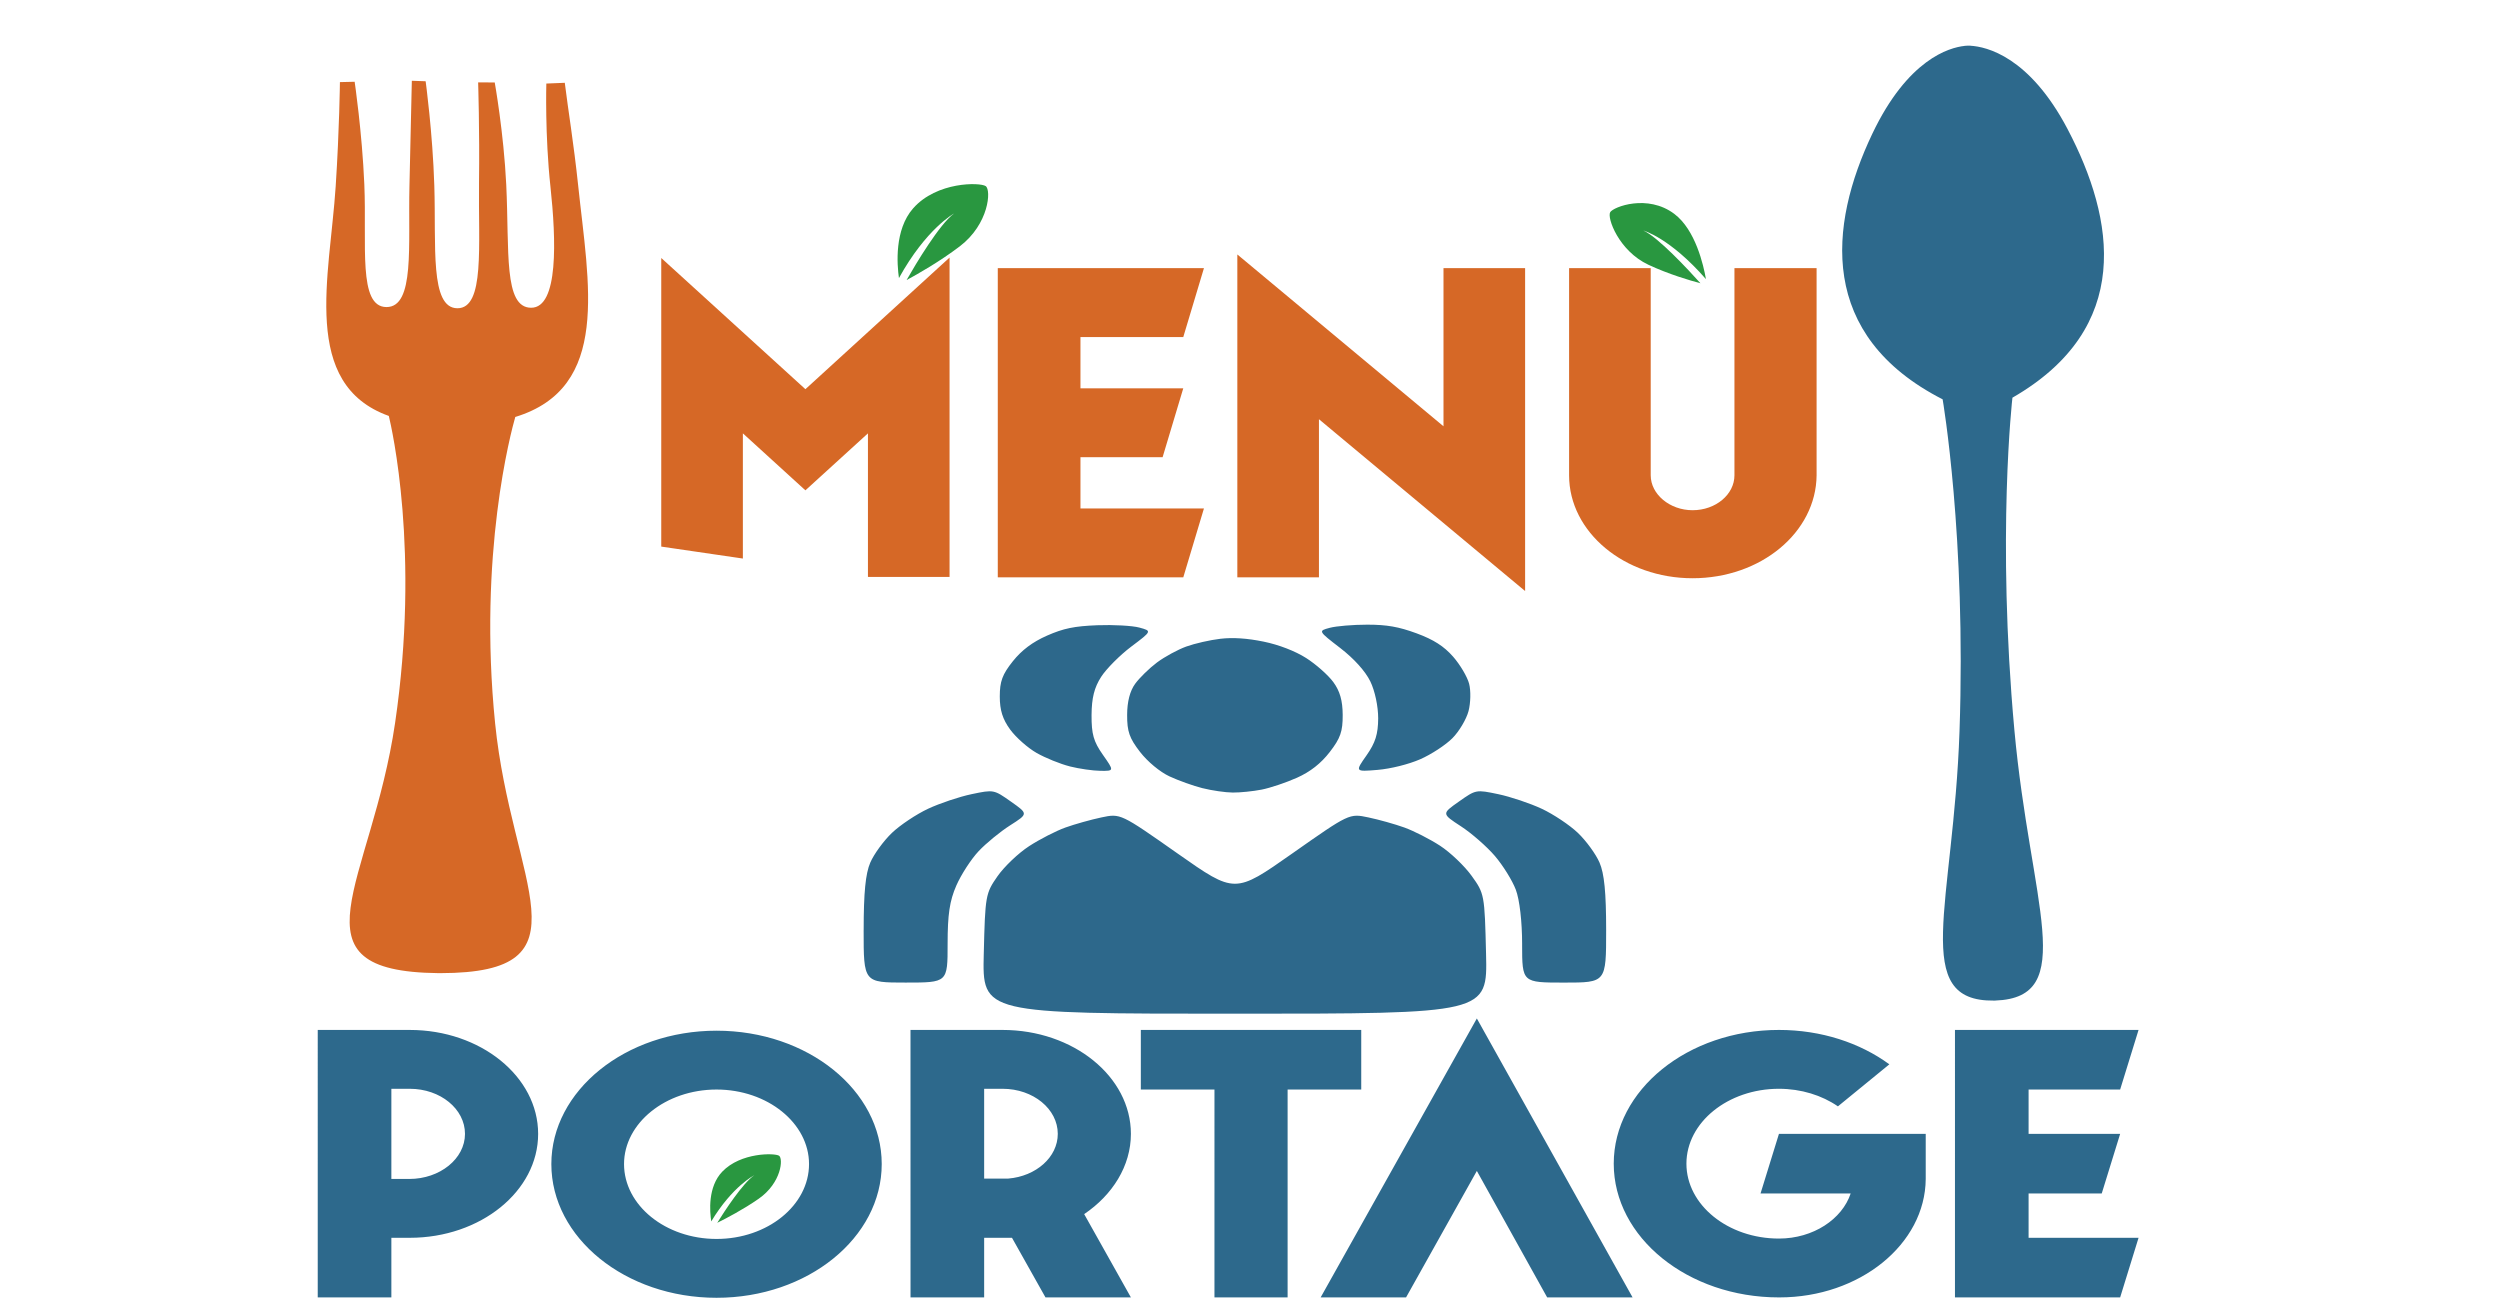 <?xml version="1.0" encoding="UTF-8" standalone="no"?>
<!-- Created with Inkscape (http://www.inkscape.org/) -->

<svg
   version="1.1"
   id="svg1"
   width="120"
   height="63"
   viewBox="0 0 120 63"
   sodipodi:docname="equipe(1).svg"
   inkscape:version="1.3.1 (9b9bdc1480, 2023-11-25, custom)"
   xml:space="preserve"
   xmlns:inkscape="http://www.inkscape.org/namespaces/inkscape"
   xmlns:sodipodi="http://sodipodi.sourceforge.net/DTD/sodipodi-0.dtd"
   xmlns="http://www.w3.org/2000/svg"
   xmlns:svg="http://www.w3.org/2000/svg"><defs
     id="defs1"><clipPath
       clipPathUnits="userSpaceOnUse"
       id="clipPath1"><path
         d="M 0,0 H 91 V 91 H 0 Z"
         id="path1" /></clipPath><clipPath
       clipPathUnits="userSpaceOnUse"
       id="clipPath3"><path
         d="M -2.574,-35.773 134.488,-11.699 120.996,65.125 -16.066,41.055 Z"
         transform="scale(1.333)"
         id="path3" /></clipPath><rect
       x="252.373"
       y="197.457"
       width="342.68"
       height="222.307"
       id="rect143" /><radialGradient
       fx="0"
       fy="0"
       cx="0"
       cy="0"
       r="1"
       gradientUnits="userSpaceOnUse"
       gradientTransform="matrix(4005,0,0,-4005,4010,4000)"
       spreadMethod="pad"
       id="radialGradient3"><stop
         style="stop-opacity:1;stop-color:#ffffff"
         offset="0"
         id="stop2" /><stop
         style="stop-opacity:1;stop-color:#e9e9e9"
         offset="1"
         id="stop3" /></radialGradient><clipPath
       clipPathUnits="userSpaceOnUse"
       id="clipPath3-4"><path
         d="M 8020,0 H 0 V 8000 H 8020 V 0 M 3969.94,6565 v -70 h 20 v 70 h 49.99 v 15.42 H 5529.58 V 8000 h -2960 V 6580.42 H 3924.94 V 6565 h 45"
         transform="translate(0,2.5000001e-4)"
         id="path3-9" /></clipPath><clipPath
       clipPathUnits="userSpaceOnUse"
       id="clipPath107"><path
         d="M 5529.58,6580.42 H 4039.93 V 6630 h -114.99 v -49.58 H 2569.58 V 8000 h 2960 V 6580.42"
         transform="matrix(3.354354e-4,0,0,-6.9386622e-4,-0.858,5.559)"
         id="path107" /></clipPath><clipPath
       clipPathUnits="userSpaceOnUse"
       id="clipPath108"><path
         d="m 3924.94,6580.42 h 114.988 v 49.578 H 3924.94 Z"
         transform="matrix(0.008,0,0,-0.014,-29.87,93.274)"
         id="path108" /></clipPath><clipPath
       clipPathUnits="userSpaceOnUse"
       id="clipPath110"><path
         d="M 0,0 H 8000 V 8000 H 0 Z"
         transform="translate(0,2.5000001e-4)"
         id="path110" /></clipPath><clipPath
       clipPathUnits="userSpaceOnUse"
       id="clipPath112"><path
         d="M 0,0 H 8000 V 8000 H 0 Z"
         transform="translate(0,2.5000001e-4)"
         id="path112" /></clipPath><clipPath
       clipPathUnits="userSpaceOnUse"
       id="clipPath2"><g
         id="g142"><path
           d="M -3.351133e-6,1066.667 H 1066.667 V 2.8095166e-5 H -3.351133e-6 Z"
           id="path142"
           style="stroke-width:0.133" /></g></clipPath><clipPath
       clipPathUnits="userSpaceOnUse"
       id="clipPath142"><g
         id="g143"><path
           d="M -3.351133e-6,1066.667 H 1066.667 V 2.8095166e-5 H -3.351133e-6 Z"
           id="path143"
           style="stroke-width:0.133" /></g></clipPath><clipPath
       clipPathUnits="userSpaceOnUse"
       id="clipPath144"><rect
         style="fill:#e62a37;fill-opacity:1;fill-rule:evenodd;stroke-width:0.378;paint-order:markers fill stroke"
         id="rect145"
         width="711.201"
         height="398.64"
         x="-724.593"
         y="-101.551"
         transform="rotate(9.961)" /></clipPath><rect
       x="252.373"
       y="197.457"
       width="342.68"
       height="222.307"
       id="rect143-2" /><radialGradient
       fx="0"
       fy="0"
       cx="0"
       cy="0"
       r="1"
       gradientUnits="userSpaceOnUse"
       gradientTransform="matrix(4005,0,0,-4005,4010,4000)"
       spreadMethod="pad"
       id="radialGradient3-6"><stop
         style="stop-opacity:1;stop-color:#ffffff"
         offset="0"
         id="stop2-1" /><stop
         style="stop-opacity:1;stop-color:#e9e9e9"
         offset="1"
         id="stop3-0" /></radialGradient><clipPath
       clipPathUnits="userSpaceOnUse"
       id="clipPath3-6"><path
         d="M 8020,0 H 0 V 8000 H 8020 V 0 M 3969.94,6565 v -70 h 20 v 70 h 49.99 v 15.42 H 5529.58 V 8000 h -2960 V 6580.42 H 3924.94 V 6565 h 45"
         transform="translate(0,2.5000001e-4)"
         id="path3-1" /></clipPath><clipPath
       clipPathUnits="userSpaceOnUse"
       id="clipPath107-5"><path
         d="M 5529.58,6580.42 H 4039.93 V 6630 h -114.99 v -49.58 H 2569.58 V 8000 h 2960 V 6580.42"
         transform="matrix(3.354354e-4,0,0,-6.9386622e-4,-0.858,5.559)"
         id="path107-9" /></clipPath><clipPath
       clipPathUnits="userSpaceOnUse"
       id="clipPath108-4"><path
         d="m 3924.94,6580.42 h 114.988 v 49.578 H 3924.94 Z"
         transform="matrix(0.008,0,0,-0.014,-29.87,93.274)"
         id="path108-9" /></clipPath><clipPath
       clipPathUnits="userSpaceOnUse"
       id="clipPath110-0"><path
         d="M 0,0 H 8000 V 8000 H 0 Z"
         transform="translate(0,2.5000001e-4)"
         id="path110-9" /></clipPath><clipPath
       clipPathUnits="userSpaceOnUse"
       id="clipPath112-1"><path
         d="M 0,0 H 8000 V 8000 H 0 Z"
         transform="translate(0,2.5000001e-4)"
         id="path112-7" /></clipPath><clipPath
       clipPathUnits="userSpaceOnUse"
       id="clipPath2-7"><g
         id="g142-1"><path
           d="M -3.351133e-6,1066.667 H 1066.667 V 2.8095166e-5 H -3.351133e-6 Z"
           id="path142-1"
           style="stroke-width:0.133" /></g></clipPath><clipPath
       clipPathUnits="userSpaceOnUse"
       id="clipPath142-5"><g
         id="g143-9"><path
           d="M -3.351133e-6,1066.667 H 1066.667 V 2.8095166e-5 H -3.351133e-6 Z"
           id="path143-7"
           style="stroke-width:0.133" /></g></clipPath><clipPath
       clipPathUnits="userSpaceOnUse"
       id="clipPath144-7"><rect
         style="fill:#e62a37;fill-opacity:1;fill-rule:evenodd;stroke-width:0.378;paint-order:markers fill stroke"
         id="rect145-6"
         width="711.201"
         height="398.64"
         x="-724.593"
         y="-101.551"
         transform="rotate(9.961)" /></clipPath><rect
       x="252.373"
       y="197.457"
       width="342.68"
       height="222.307"
       id="rect143-7" /><radialGradient
       fx="0"
       fy="0"
       cx="0"
       cy="0"
       r="1"
       gradientUnits="userSpaceOnUse"
       gradientTransform="matrix(4005,0,0,-4005,4010,4000)"
       spreadMethod="pad"
       id="radialGradient3-2"><stop
         style="stop-opacity:1;stop-color:#ffffff"
         offset="0"
         id="stop2-2" /><stop
         style="stop-opacity:1;stop-color:#e9e9e9"
         offset="1"
         id="stop3-6" /></radialGradient><clipPath
       clipPathUnits="userSpaceOnUse"
       id="clipPath3-10"><path
         d="M 8020,0 H 0 V 8000 H 8020 V 0 M 3969.94,6565 v -70 h 20 v 70 h 49.99 v 15.42 H 5529.58 V 8000 h -2960 V 6580.42 H 3924.94 V 6565 h 45"
         transform="translate(0,2.5000001e-4)"
         id="path3-6" /></clipPath><clipPath
       clipPathUnits="userSpaceOnUse"
       id="clipPath107-1"><path
         d="M 5529.58,6580.42 H 4039.93 V 6630 h -114.99 v -49.58 H 2569.58 V 8000 h 2960 V 6580.42"
         transform="matrix(3.354354e-4,0,0,-6.9386622e-4,-0.858,5.559)"
         id="path107-5" /></clipPath><clipPath
       clipPathUnits="userSpaceOnUse"
       id="clipPath108-9"><path
         d="m 3924.94,6580.42 h 114.988 v 49.578 H 3924.94 Z"
         transform="matrix(0.008,0,0,-0.014,-29.87,93.274)"
         id="path108-4" /></clipPath><clipPath
       clipPathUnits="userSpaceOnUse"
       id="clipPath110-9"><path
         d="M 0,0 H 8000 V 8000 H 0 Z"
         transform="translate(0,2.5000001e-4)"
         id="path110-0" /></clipPath><clipPath
       clipPathUnits="userSpaceOnUse"
       id="clipPath112-9"><path
         d="M 0,0 H 8000 V 8000 H 0 Z"
         transform="translate(0,2.5000001e-4)"
         id="path112-1" /></clipPath><clipPath
       clipPathUnits="userSpaceOnUse"
       id="clipPath2-77"><g
         id="g142-11"><path
           d="M -3.351133e-6,1066.667 H 1066.667 V 2.8095166e-5 H -3.351133e-6 Z"
           id="path142-5"
           style="stroke-width:0.133" /></g></clipPath><clipPath
       clipPathUnits="userSpaceOnUse"
       id="clipPath142-9"><g
         id="g143-7"><path
           d="M -3.351133e-6,1066.667 H 1066.667 V 2.8095166e-5 H -3.351133e-6 Z"
           id="path143-76"
           style="stroke-width:0.133" /></g></clipPath><clipPath
       clipPathUnits="userSpaceOnUse"
       id="clipPath144-73"><rect
         style="fill:#e62a37;fill-opacity:1;fill-rule:evenodd;stroke-width:0.378;paint-order:markers fill stroke"
         id="rect145-65"
         width="711.201"
         height="398.64"
         x="-724.593"
         y="-101.551"
         transform="rotate(9.961)" /></clipPath><rect
       x="252.373"
       y="197.457"
       width="342.68"
       height="222.307"
       id="rect143-0" /><radialGradient
       fx="0"
       fy="0"
       cx="0"
       cy="0"
       r="1"
       gradientUnits="userSpaceOnUse"
       gradientTransform="matrix(4005,0,0,-4005,4010,4000)"
       spreadMethod="pad"
       id="radialGradient3-4"><stop
         style="stop-opacity:1;stop-color:#ffffff"
         offset="0"
         id="stop2-8" /><stop
         style="stop-opacity:1;stop-color:#e9e9e9"
         offset="1"
         id="stop3-7" /></radialGradient><clipPath
       clipPathUnits="userSpaceOnUse"
       id="clipPath3-1"><path
         d="M 8020,0 H 0 V 8000 H 8020 V 0 M 3969.94,6565 v -70 h 20 v 70 h 49.99 v 15.42 H 5529.58 V 8000 h -2960 V 6580.42 H 3924.94 V 6565 h 45"
         transform="translate(0,2.5000001e-4)"
         id="path3-7" /></clipPath><clipPath
       clipPathUnits="userSpaceOnUse"
       id="clipPath107-2"><path
         d="M 5529.58,6580.42 H 4039.93 V 6630 h -114.99 v -49.58 H 2569.58 V 8000 h 2960 V 6580.42"
         transform="matrix(3.354354e-4,0,0,-6.9386622e-4,-0.858,5.559)"
         id="path107-7" /></clipPath><clipPath
       clipPathUnits="userSpaceOnUse"
       id="clipPath108-2"><path
         d="m 3924.94,6580.42 h 114.988 v 49.578 H 3924.94 Z"
         transform="matrix(0.008,0,0,-0.014,-29.87,93.274)"
         id="path108-2" /></clipPath><clipPath
       clipPathUnits="userSpaceOnUse"
       id="clipPath110-6"><path
         d="M 0,0 H 8000 V 8000 H 0 Z"
         transform="translate(0,2.5000001e-4)"
         id="path110-1" /></clipPath><clipPath
       clipPathUnits="userSpaceOnUse"
       id="clipPath112-0"><path
         d="M 0,0 H 8000 V 8000 H 0 Z"
         transform="translate(0,2.5000001e-4)"
         id="path112-6" /></clipPath><clipPath
       clipPathUnits="userSpaceOnUse"
       id="clipPath2-1"><g
         id="g142-5"><path
           d="M -3.351133e-6,1066.667 H 1066.667 V 2.8095166e-5 H -3.351133e-6 Z"
           id="path142-9"
           style="stroke-width:0.133" /></g></clipPath><clipPath
       clipPathUnits="userSpaceOnUse"
       id="clipPath142-4"><g
         id="g143-90"><path
           d="M -3.351133e-6,1066.667 H 1066.667 V 2.8095166e-5 H -3.351133e-6 Z"
           id="path143-9"
           style="stroke-width:0.133" /></g></clipPath><clipPath
       clipPathUnits="userSpaceOnUse"
       id="clipPath144-1"><rect
         style="fill:#e62a37;fill-opacity:1;fill-rule:evenodd;stroke-width:0.378;paint-order:markers fill stroke"
         id="rect145-7"
         width="711.201"
         height="398.64"
         x="-724.593"
         y="-101.551"
         transform="rotate(9.961)" /></clipPath><rect
       x="252.373"
       y="197.457"
       width="342.68"
       height="222.307"
       id="rect143-2-6" /><radialGradient
       fx="0"
       fy="0"
       cx="0"
       cy="0"
       r="1"
       gradientUnits="userSpaceOnUse"
       gradientTransform="matrix(4005,0,0,-4005,4010,4000)"
       spreadMethod="pad"
       id="radialGradient3-6-3"><stop
         style="stop-opacity:1;stop-color:#ffffff"
         offset="0"
         id="stop2-1-9" /><stop
         style="stop-opacity:1;stop-color:#e9e9e9"
         offset="1"
         id="stop3-0-4" /></radialGradient><clipPath
       clipPathUnits="userSpaceOnUse"
       id="clipPath3-6-8"><path
         d="M 8020,0 H 0 V 8000 H 8020 V 0 M 3969.94,6565 v -70 h 20 v 70 h 49.99 v 15.42 H 5529.58 V 8000 h -2960 V 6580.42 H 3924.94 V 6565 h 45"
         transform="translate(0,2.5000001e-4)"
         id="path3-1-1" /></clipPath><clipPath
       clipPathUnits="userSpaceOnUse"
       id="clipPath107-5-2"><path
         d="M 5529.58,6580.42 H 4039.93 V 6630 h -114.99 v -49.58 H 2569.58 V 8000 h 2960 V 6580.42"
         transform="matrix(3.354354e-4,0,0,-6.9386622e-4,-0.858,5.559)"
         id="path107-9-9" /></clipPath><clipPath
       clipPathUnits="userSpaceOnUse"
       id="clipPath108-4-3"><path
         d="m 3924.94,6580.42 h 114.988 v 49.578 H 3924.94 Z"
         transform="matrix(0.008,0,0,-0.014,-29.87,93.274)"
         id="path108-9-9" /></clipPath><clipPath
       clipPathUnits="userSpaceOnUse"
       id="clipPath110-0-0"><path
         d="M 0,0 H 8000 V 8000 H 0 Z"
         transform="translate(0,2.5000001e-4)"
         id="path110-9-8" /></clipPath><clipPath
       clipPathUnits="userSpaceOnUse"
       id="clipPath112-1-8"><path
         d="M 0,0 H 8000 V 8000 H 0 Z"
         transform="translate(0,2.5000001e-4)"
         id="path112-7-5" /></clipPath><clipPath
       clipPathUnits="userSpaceOnUse"
       id="clipPath2-7-0"><g
         id="g142-1-9"><path
           d="M -3.351133e-6,1066.667 H 1066.667 V 2.8095166e-5 H -3.351133e-6 Z"
           id="path142-1-6"
           style="stroke-width:0.133" /></g></clipPath><clipPath
       clipPathUnits="userSpaceOnUse"
       id="clipPath142-5-3"><g
         id="g143-9-8"><path
           d="M -3.351133e-6,1066.667 H 1066.667 V 2.8095166e-5 H -3.351133e-6 Z"
           id="path143-7-5"
           style="stroke-width:0.133" /></g></clipPath><clipPath
       clipPathUnits="userSpaceOnUse"
       id="clipPath144-7-6"><rect
         style="fill:#e62a37;fill-opacity:1;fill-rule:evenodd;stroke-width:0.378;paint-order:markers fill stroke"
         id="rect145-6-1"
         width="711.201"
         height="398.64"
         x="-724.593"
         y="-101.551"
         transform="rotate(9.961)" /></clipPath><rect
       x="252.373"
       y="197.457"
       width="342.68"
       height="222.307"
       id="rect143-4" /><radialGradient
       fx="0"
       fy="0"
       cx="0"
       cy="0"
       r="1"
       gradientUnits="userSpaceOnUse"
       gradientTransform="matrix(4005,0,0,-4005,4010,4000)"
       spreadMethod="pad"
       id="radialGradient3-47"><stop
         style="stop-opacity:1;stop-color:#ffffff"
         offset="0"
         id="stop2-6" /><stop
         style="stop-opacity:1;stop-color:#e9e9e9"
         offset="1"
         id="stop3-3" /></radialGradient><clipPath
       clipPathUnits="userSpaceOnUse"
       id="clipPath3-17"><path
         d="M 8020,0 H 0 V 8000 H 8020 V 0 M 3969.94,6565 v -70 h 20 v 70 h 49.99 v 15.42 H 5529.58 V 8000 h -2960 V 6580.42 H 3924.94 V 6565 h 45"
         transform="translate(0,2.5000001e-4)"
         id="path3-5" /></clipPath><clipPath
       clipPathUnits="userSpaceOnUse"
       id="clipPath107-96"><path
         d="M 5529.58,6580.42 H 4039.93 V 6630 h -114.99 v -49.58 H 2569.58 V 8000 h 2960 V 6580.42"
         transform="matrix(3.354354e-4,0,0,-6.9386622e-4,-0.858,5.559)"
         id="path107-2" /></clipPath><clipPath
       clipPathUnits="userSpaceOnUse"
       id="clipPath108-1"><path
         d="m 3924.94,6580.42 h 114.988 v 49.578 H 3924.94 Z"
         transform="matrix(0.008,0,0,-0.014,-29.87,93.274)"
         id="path108-7" /></clipPath><clipPath
       clipPathUnits="userSpaceOnUse"
       id="clipPath110-8"><path
         d="M 0,0 H 8000 V 8000 H 0 Z"
         transform="translate(0,2.5000001e-4)"
         id="path110-5" /></clipPath><clipPath
       clipPathUnits="userSpaceOnUse"
       id="clipPath112-7"><path
         d="M 0,0 H 8000 V 8000 H 0 Z"
         transform="translate(0,2.5000001e-4)"
         id="path112-4" /></clipPath><clipPath
       clipPathUnits="userSpaceOnUse"
       id="clipPath2-18"><g
         id="g142-59"><path
           d="M -3.351133e-6,1066.667 H 1066.667 V 2.8095166e-5 H -3.351133e-6 Z"
           id="path142-7"
           style="stroke-width:0.133" /></g></clipPath><clipPath
       clipPathUnits="userSpaceOnUse"
       id="clipPath142-53"><g
         id="g143-8"><path
           d="M -3.351133e-6,1066.667 H 1066.667 V 2.8095166e-5 H -3.351133e-6 Z"
           id="path143-8"
           style="stroke-width:0.133" /></g></clipPath><clipPath
       clipPathUnits="userSpaceOnUse"
       id="clipPath144-31"><rect
         style="fill:#e62a37;fill-opacity:1;fill-rule:evenodd;stroke-width:0.378;paint-order:markers fill stroke"
         id="rect145-8"
         width="711.201"
         height="398.64"
         x="-724.593"
         y="-101.551"
         transform="rotate(9.961)" /></clipPath><rect
       x="252.373"
       y="197.457"
       width="342.68"
       height="222.307"
       id="rect143-2-9" /><radialGradient
       fx="0"
       fy="0"
       cx="0"
       cy="0"
       r="1"
       gradientUnits="userSpaceOnUse"
       gradientTransform="matrix(4005,0,0,-4005,4010,4000)"
       spreadMethod="pad"
       id="radialGradient3-9"><stop
         style="stop-opacity:1;stop-color:#ffffff"
         offset="0"
         id="stop2-1-6" /><stop
         style="stop-opacity:1;stop-color:#e9e9e9"
         offset="1"
         id="stop3-2" /></radialGradient><clipPath
       clipPathUnits="userSpaceOnUse"
       id="clipPath3-7"><path
         d="M 8020,0 H 0 V 8000 H 8020 V 0 M 3969.94,6565 v -70 h 20 v 70 h 49.99 v 15.42 H 5529.58 V 8000 h -2960 V 6580.42 H 3924.94 V 6565 h 45"
         transform="translate(0,2.5000001e-4)"
         id="path3-0" /></clipPath><clipPath
       clipPathUnits="userSpaceOnUse"
       id="clipPath107-9"><path
         d="M 5529.58,6580.42 H 4039.93 V 6630 h -114.99 v -49.58 H 2569.58 V 8000 h 2960 V 6580.42"
         transform="matrix(3.354354e-4,0,0,-6.9386622e-4,-0.858,5.559)"
         id="path107-3" /></clipPath><clipPath
       clipPathUnits="userSpaceOnUse"
       id="clipPath108-6"><path
         d="m 3924.94,6580.42 h 114.988 v 49.578 H 3924.94 Z"
         transform="matrix(0.008,0,0,-0.014,-29.87,93.274)"
         id="path108-0" /></clipPath><clipPath
       clipPathUnits="userSpaceOnUse"
       id="clipPath110-6-4"><path
         d="M 0,0 H 8000 V 8000 H 0 Z"
         transform="translate(0,2.5000001e-4)"
         id="path110-2" /></clipPath><clipPath
       clipPathUnits="userSpaceOnUse"
       id="clipPath112-6"><path
         d="M 0,0 H 8000 V 8000 H 0 Z"
         transform="translate(0,2.5000001e-4)"
         id="path112-1-3" /></clipPath><clipPath
       clipPathUnits="userSpaceOnUse"
       id="clipPath2-8"><g
         id="g142-7"><path
           d="M -3.351133e-6,1066.667 H 1066.667 V 2.8095166e-5 H -3.351133e-6 Z"
           id="path142-9-3"
           style="stroke-width:0.133" /></g></clipPath><clipPath
       clipPathUnits="userSpaceOnUse"
       id="clipPath142-2"><g
         id="g143-0"><path
           d="M -3.351133e-6,1066.667 H 1066.667 V 2.8095166e-5 H -3.351133e-6 Z"
           id="path143-2"
           style="stroke-width:0.133" /></g></clipPath><clipPath
       clipPathUnits="userSpaceOnUse"
       id="clipPath144-3"><rect
         style="fill:#e62a37;fill-opacity:1;fill-rule:evenodd;stroke-width:0.378;paint-order:markers fill stroke"
         id="rect145-7-3"
         width="711.201"
         height="398.64"
         x="-724.593"
         y="-101.551"
         transform="rotate(9.961)" /></clipPath></defs><sodipodi:namedview
     id="namedview1"
     pagecolor="#ffffff"
     bordercolor="#000000"
     borderopacity="0.25"
     inkscape:showpageshadow="2"
     inkscape:pageopacity="0.0"
     inkscape:pagecheckerboard="0"
     inkscape:deskcolor="#d1d1d1"
     inkscape:zoom="4.7088652"
     inkscape:cx="51.073877"
     inkscape:cy="32.067174"
     inkscape:window-width="1854"
     inkscape:window-height="1011"
     inkscape:window-x="0"
     inkscape:window-y="0"
     inkscape:window-maximized="1"
     inkscape:current-layer="g1-8"><inkscape:page
       x="0"
       y="0"
       inkscape:label="1"
       id="page1"
       width="120"
       height="63"
       margin="0"
       bleed="0" /></sodipodi:namedview><g
     id="g1"
     inkscape:groupmode="layer"
     inkscape:label="1"><g
       id="g10"
       transform="matrix(3.978,0,0,3.816,-2.725,-0.573)"><g
         inkscape:label="Calque 1"
         id="layer1-1"
         transform="translate(-36.338,-18.402)" /><g
         id="g2"
         transform="matrix(0.92,0,0,0.883,25.595,12.424)"><g
           inkscape:label="Calque 1"
           id="layer1-7"
           transform="translate(-36.338,-18.402)" /></g><g
         id="g1-59"
         inkscape:label="1"
         transform="matrix(0.265,0,0,0.265,190.874,-21.25)"><g
           id="g11"
           transform="matrix(3.591,0,0,3.744,-719.312,80.853)"><g
             inkscape:label="Calque 1"
             id="layer1"
             transform="translate(-36.338,-18.402)" /><path
             d="m -622.212,203.504 h 24.64 v -52.16 l 18.88,20.64 18.88,-20.64 v 52 h 24.64 V 151.909 87.664 l -43.52,47.68 -43.52,-47.52 z m 101.6,0 h 56 l 6.24,-24.96 h -37.28 v -18.56 h 24.8 l 6.24,-24.96 h -31.04 v -18.56 h 31.04 l 6.24,-24.96 h -62.24 z m 159.2,4.96 V 91.504 h -24.64 v 57.28 l -62.24,-62.24 V 203.504 h 24.64 v -57.28 z m 50.56,-4.64 c 20.64,0 37.28,-16.64 37.44,-37.28 V 91.504 h -24.8 v 75.04 c 0,6.88 -5.6,12.64 -12.64,12.64 -6.88,0 -12.64,-5.76 -12.64,-12.64 V 91.504 h -24.64 v 75.04 c 0,20.64 16.8,37.28 37.28,37.28 z"
             id="text143"
             clip-path="url(#clipPath144-31)"
             style="font-size:160px;font-family:Hypero;-inkscape-font-specification:'Hypero, Normal';fill:#d66826;fill-rule:evenodd;stroke-width:0.378;paint-order:markers fill stroke"
             transform="matrix(0.042,0,0,0.035,34.968,0.171)"
             aria-label="Menu"
             sodipodi:nodetypes="ccccccccccccccccccccccccccccccccccscccsssccss" /><g
             id="g1-8"
             inkscape:label="1"
             transform="matrix(0.265,0,0,0.265,183.662,-18.402)"><path
               id="path30"
               d="m -666.708,89.291 c 4.583,-1.402 3.505,-6.346 3.006,-11.092 -0.209,-1.987 -0.49,-3.681 -0.638,-4.895 l -0.883,0.036 c 0,0 -0.071,2.467 0.197,4.935 0.272,2.522 0.397,5.798 -0.927,5.791 -1.322,-0.006 -1.036,-2.713 -1.188,-5.884 -0.121,-2.489 -0.551,-4.894 -0.551,-4.894 l -0.794,-0.004 c 0,0 0.074,2.305 0.042,4.788 -0.038,3.037 0.286,6.024 -1.036,6.018 -1.324,-0.006 -1.012,-2.994 -1.103,-5.863 -0.078,-2.523 -0.415,-4.997 -0.415,-4.997 l -0.661,-0.023 c 0,0 -0.056,2.512 -0.114,5.035 -0.067,2.842 0.264,5.798 -1.102,5.791 -1.368,-0.008 -0.934,-2.974 -1.057,-5.864 -0.107,-2.503 -0.463,-4.915 -0.463,-4.915 l -0.705,0.017 c 0,0 -0.023,2.228 -0.203,4.993 -0.281,4.313 -1.687,9.463 2.543,10.978 0.139,0.581 1.504,6.499 0.3,14.687 -1.131,7.706 -5.24,11.891 2.067,11.97 l -9.3e-4,6.5e-4 0.056,-4.5e-4 0.054,6.5e-4 v -6.5e-4 c 7.309,-0.007 3.391,-4.232 2.61,-11.948 -0.82,-8.107 0.767,-13.973 0.965,-14.662"
               style="fill:#d66826;fill-opacity:1;fill-rule:nonzero;stroke:none;stroke-width:0.053" /><path
               id="path31"
               d="m -592.431,75.523 c -1.834,-3.491 -3.898,-3.948 -4.645,-3.991 l -1.2e-4,-0.003 c 0,0 -0.056,-0.005 -0.157,-1.11e-4 -0.086,0.001 -0.133,0.008 -0.133,0.008 l -3.5e-4,0.003 c -0.73,0.08 -2.713,0.636 -4.412,4.207 -2.094,4.399 -2.605,9.648 3.367,12.701 0,0 1.131,6.563 0.807,15.891 -0.289,8.333 -2.363,12.922 1.649,12.874 l 3e-5,0.002 0.03,-0.002 0.03,2.9e-4 3.6e-4,-0.002 c 4.009,-0.142 1.678,-4.626 0.917,-12.934 -0.852,-9.299 -0.094,-15.908 -0.094,-15.908 5.79,-3.333 4.913,-8.519 2.642,-12.844"
               style="fill:#2d698c;fill-opacity:1;fill-rule:nonzero;stroke:none;stroke-width:0.038" /><path
               id="path49"
               d="m -644.2,78.247 c 0.271,0.183 0.16,1.814 -1.24,2.881 -0.951,0.725 -2.022,1.332 -2.545,1.613 0.434,-0.763 1.575,-2.674 2.27,-3.184 0,0 -1.331,0.724 -2.636,3.089 -0.092,-0.642 -0.223,-2.311 0.678,-3.334 1.134,-1.288 3.202,-1.248 3.473,-1.065"
               style="fill:#299740;fill-opacity:1;fill-rule:nonzero;stroke:none;stroke-width:0.013" /><path
               id="path91"
               d="m -614.318,79.496 c -0.161,0.258 0.404,1.846 1.827,2.513 0.966,0.453 1.994,0.754 2.491,0.886 -0.568,-0.636 -2.033,-2.213 -2.733,-2.524 0,0 1.268,0.344 2.996,2.326 -0.115,-0.664 -0.5,-2.359 -1.515,-3.122 -1.277,-0.96 -2.906,-0.338 -3.067,-0.08"
               style="fill:#299740;fill-opacity:1;fill-rule:nonzero;stroke:none;stroke-width:0.015" /><path
               d="m -676.161,131.413 h 3.523 v -2.852 h 0.881 c 3.387,0 6.142,-2.23 6.142,-4.972 0,-2.742 -2.755,-4.972 -6.142,-4.972 h -4.404 z m 3.523,-5.667 v -4.314 h 0.881 c 1.468,0 2.642,0.969 2.642,2.157 0,1.188 -1.197,2.157 -2.665,2.157 z m 15.559,5.685 c 4.358,0 7.904,-2.87 7.904,-6.398 0,-3.528 -3.545,-6.38 -7.904,-6.38 -4.358,0 -7.904,2.87 -7.904,6.38 0,3.528 3.545,6.398 7.904,6.398 z m -4.426,-6.398 c 0,-1.956 1.987,-3.565 4.426,-3.565 2.439,0 4.426,1.609 4.426,3.565 0,1.974 -1.987,3.583 -4.426,3.583 -2.439,0 -4.426,-1.609 -4.426,-3.583 z m 13.708,6.38 h 3.523 v -2.852 h 1.332 l 1.603,2.852 h 4.087 l -2.236,-3.985 c 1.355,-0.914 2.236,-2.303 2.236,-3.839 0,-2.742 -2.755,-4.972 -6.142,-4.972 h -4.404 z m 3.523,-5.685 v -4.296 h 0.881 c 1.468,0 2.642,0.969 2.642,2.157 0,1.115 -1.039,2.029 -2.371,2.139 z m 11.02,5.685 h 3.5 v -9.945 h 3.523 v -2.852 h -10.546 v 2.852 h 3.523 z m 5.081,0 h 4.087 l 3.387,-6.051 3.365,6.051 h 4.087 l -7.452,-13.345 z m 21.928,0 h 0.023 c 3.839,0 6.978,-2.541 7.001,-5.667 v -2.157 h -7.023 l -0.881,2.852 h 4.313 c -0.407,1.225 -1.784,2.157 -3.433,2.157 -2.439,0 -4.426,-1.609 -4.426,-3.583 0,-1.974 1.987,-3.583 4.426,-3.583 1.061,0 2.055,0.311 2.823,0.841 l 2.461,-2.011 c -1.4,-1.024 -3.252,-1.645 -5.284,-1.645 -4.358,0 -7.904,2.87 -7.904,6.398 0,3.528 3.545,6.398 7.904,6.398 z m 8.423,0 h 7.904 l 0.881,-2.852 h -5.262 v -2.121 h 3.5 l 0.881,-2.852 h -4.381 v -2.121 h 4.381 l 0.881,-2.852 h -8.785 z"
               id="text145"
               style="font-size:160px;font-family:Hypero;-inkscape-font-specification:'Hypero, @wght=100,wdth=76.1';font-variation-settings:'wdth' 76.1, 'wght' 100;fill:#2d698c;fill-rule:evenodd;stroke-width:0.048;paint-order:markers fill stroke"
               aria-label="Portage" /><path
               style="fill:#2d688b;fill-opacity:1;stroke-width:0.177"
               d="m -644.292,114.974 c 0.067,-2.783 0.086,-2.891 0.655,-3.707 0.322,-0.462 1.003,-1.111 1.512,-1.441 0.509,-0.331 1.293,-0.733 1.74,-0.893 0.448,-0.161 1.224,-0.378 1.725,-0.484 0.911,-0.192 0.911,-0.192 3.648,1.731 2.737,1.923 2.737,1.923 5.473,0 2.737,-1.923 2.737,-1.923 3.648,-1.731 0.501,0.105 1.278,0.323 1.725,0.484 0.448,0.161 1.215,0.552 1.705,0.87 0.49,0.318 1.171,0.967 1.512,1.441 0.613,0.852 0.622,0.898 0.69,3.729 0.069,2.867 0.069,2.867 -12.017,2.867 -12.087,0 -12.087,0 -12.017,-2.867 z m -5.747,-1.127 c 0,-1.806 0.089,-2.709 0.318,-3.239 0.175,-0.404 0.64,-1.041 1.033,-1.417 0.393,-0.375 1.174,-0.896 1.734,-1.157 0.56,-0.261 1.496,-0.575 2.08,-0.697 1.061,-0.222 1.061,-0.222 1.886,0.359 0.825,0.581 0.825,0.581 -0.038,1.13 -0.475,0.302 -1.155,0.859 -1.512,1.239 -0.357,0.379 -0.837,1.118 -1.066,1.642 -0.321,0.732 -0.418,1.381 -0.418,2.798 0,1.846 0,1.846 -2.009,1.846 -2.009,0 -2.009,0 -2.009,-2.505 z m 31.507,0.68 c -6.5e-4,-1.099 -0.122,-2.14 -0.303,-2.62 -0.165,-0.437 -0.616,-1.164 -1.002,-1.614 -0.386,-0.45 -1.116,-1.089 -1.624,-1.419 -0.922,-0.601 -0.922,-0.601 -0.1,-1.18 0.822,-0.579 0.822,-0.579 1.884,-0.357 0.584,0.122 1.52,0.436 2.08,0.697 0.56,0.261 1.341,0.782 1.734,1.157 0.393,0.375 0.858,1.013 1.033,1.417 0.23,0.529 0.318,1.433 0.318,3.239 0,2.505 0,2.505 -2.009,2.505 -2.009,0 -2.009,0 -2.012,-1.824 z m -15.287,-7.474 c -0.442,-0.111 -1.157,-0.367 -1.589,-0.568 -0.455,-0.212 -1.048,-0.705 -1.407,-1.169 -0.509,-0.658 -0.621,-0.978 -0.617,-1.771 10e-4,-0.634 0.135,-1.148 0.384,-1.489 0.209,-0.287 0.678,-0.745 1.043,-1.018 0.365,-0.273 0.997,-0.617 1.404,-0.764 0.407,-0.147 1.141,-0.314 1.631,-0.371 0.596,-0.07 1.282,-0.025 2.071,0.137 0.724,0.148 1.509,0.451 2.032,0.784 0.469,0.298 1.053,0.815 1.298,1.148 0.317,0.431 0.447,0.885 0.451,1.574 0.003,0.794 -0.107,1.113 -0.62,1.776 -0.421,0.545 -0.932,0.946 -1.569,1.23 -0.519,0.232 -1.281,0.488 -1.692,0.568 -0.411,0.08 -1.033,0.144 -1.382,0.14 -0.349,-0.003 -0.996,-0.097 -1.437,-0.208 z m -6.36,-1.046 c -0.45,-0.113 -1.164,-0.402 -1.585,-0.642 -0.421,-0.24 -0.99,-0.743 -1.264,-1.118 -0.362,-0.495 -0.498,-0.928 -0.498,-1.584 0,-0.724 0.124,-1.057 0.625,-1.685 0.426,-0.533 0.948,-0.924 1.635,-1.226 0.794,-0.349 1.308,-0.454 2.41,-0.497 0.77,-0.029 1.673,0.021 2.006,0.111 0.607,0.165 0.607,0.165 -0.385,0.911 -0.545,0.411 -1.194,1.063 -1.442,1.449 -0.328,0.511 -0.452,1.008 -0.458,1.824 -0.004,0.913 0.094,1.266 0.539,1.899 0.546,0.778 0.546,0.778 -0.109,0.771 -0.36,-0.003 -1.023,-0.099 -1.474,-0.212 z m 14.202,-0.527 c 0.423,-0.602 0.552,-1.013 0.557,-1.769 10e-4,-0.571 -0.155,-1.314 -0.376,-1.768 -0.238,-0.488 -0.782,-1.092 -1.441,-1.599 -1.059,-0.816 -1.059,-0.816 -0.497,-0.966 0.309,-0.083 1.116,-0.15 1.793,-0.15 0.937,0 1.501,0.1 2.362,0.416 0.809,0.298 1.305,0.615 1.743,1.114 0.337,0.384 0.683,0.968 0.768,1.299 0.086,0.331 0.073,0.918 -0.029,1.306 -0.102,0.388 -0.449,0.972 -0.772,1.297 -0.323,0.326 -1.018,0.78 -1.544,1.009 -0.556,0.242 -1.41,0.454 -2.037,0.507 -1.079,0.09 -1.079,0.09 -0.528,-0.694 z"
               id="path1-6" /></g></g></g></g><path
       id="path6-9"
       d="m 37.392,55.473 c 0.211,0.13 0.124,1.299 -0.972,2.065 -0.744,0.52 -1.583,0.955 -1.992,1.157 0.339,-0.548 1.233,-1.917 1.777,-2.282 0,0 -1.042,0.518 -2.064,2.214 -0.073,-0.46 -0.176,-1.657 0.531,-2.391 0.887,-0.923 2.506,-0.895 2.719,-0.763"
       style="fill:#299740;fill-opacity:1;fill-rule:nonzero;stroke:none;stroke-width:0.424"
       inkscape:transform-center-x="-50.005991"
       inkscape:transform-center-y="2.4161939" /></g></svg>
